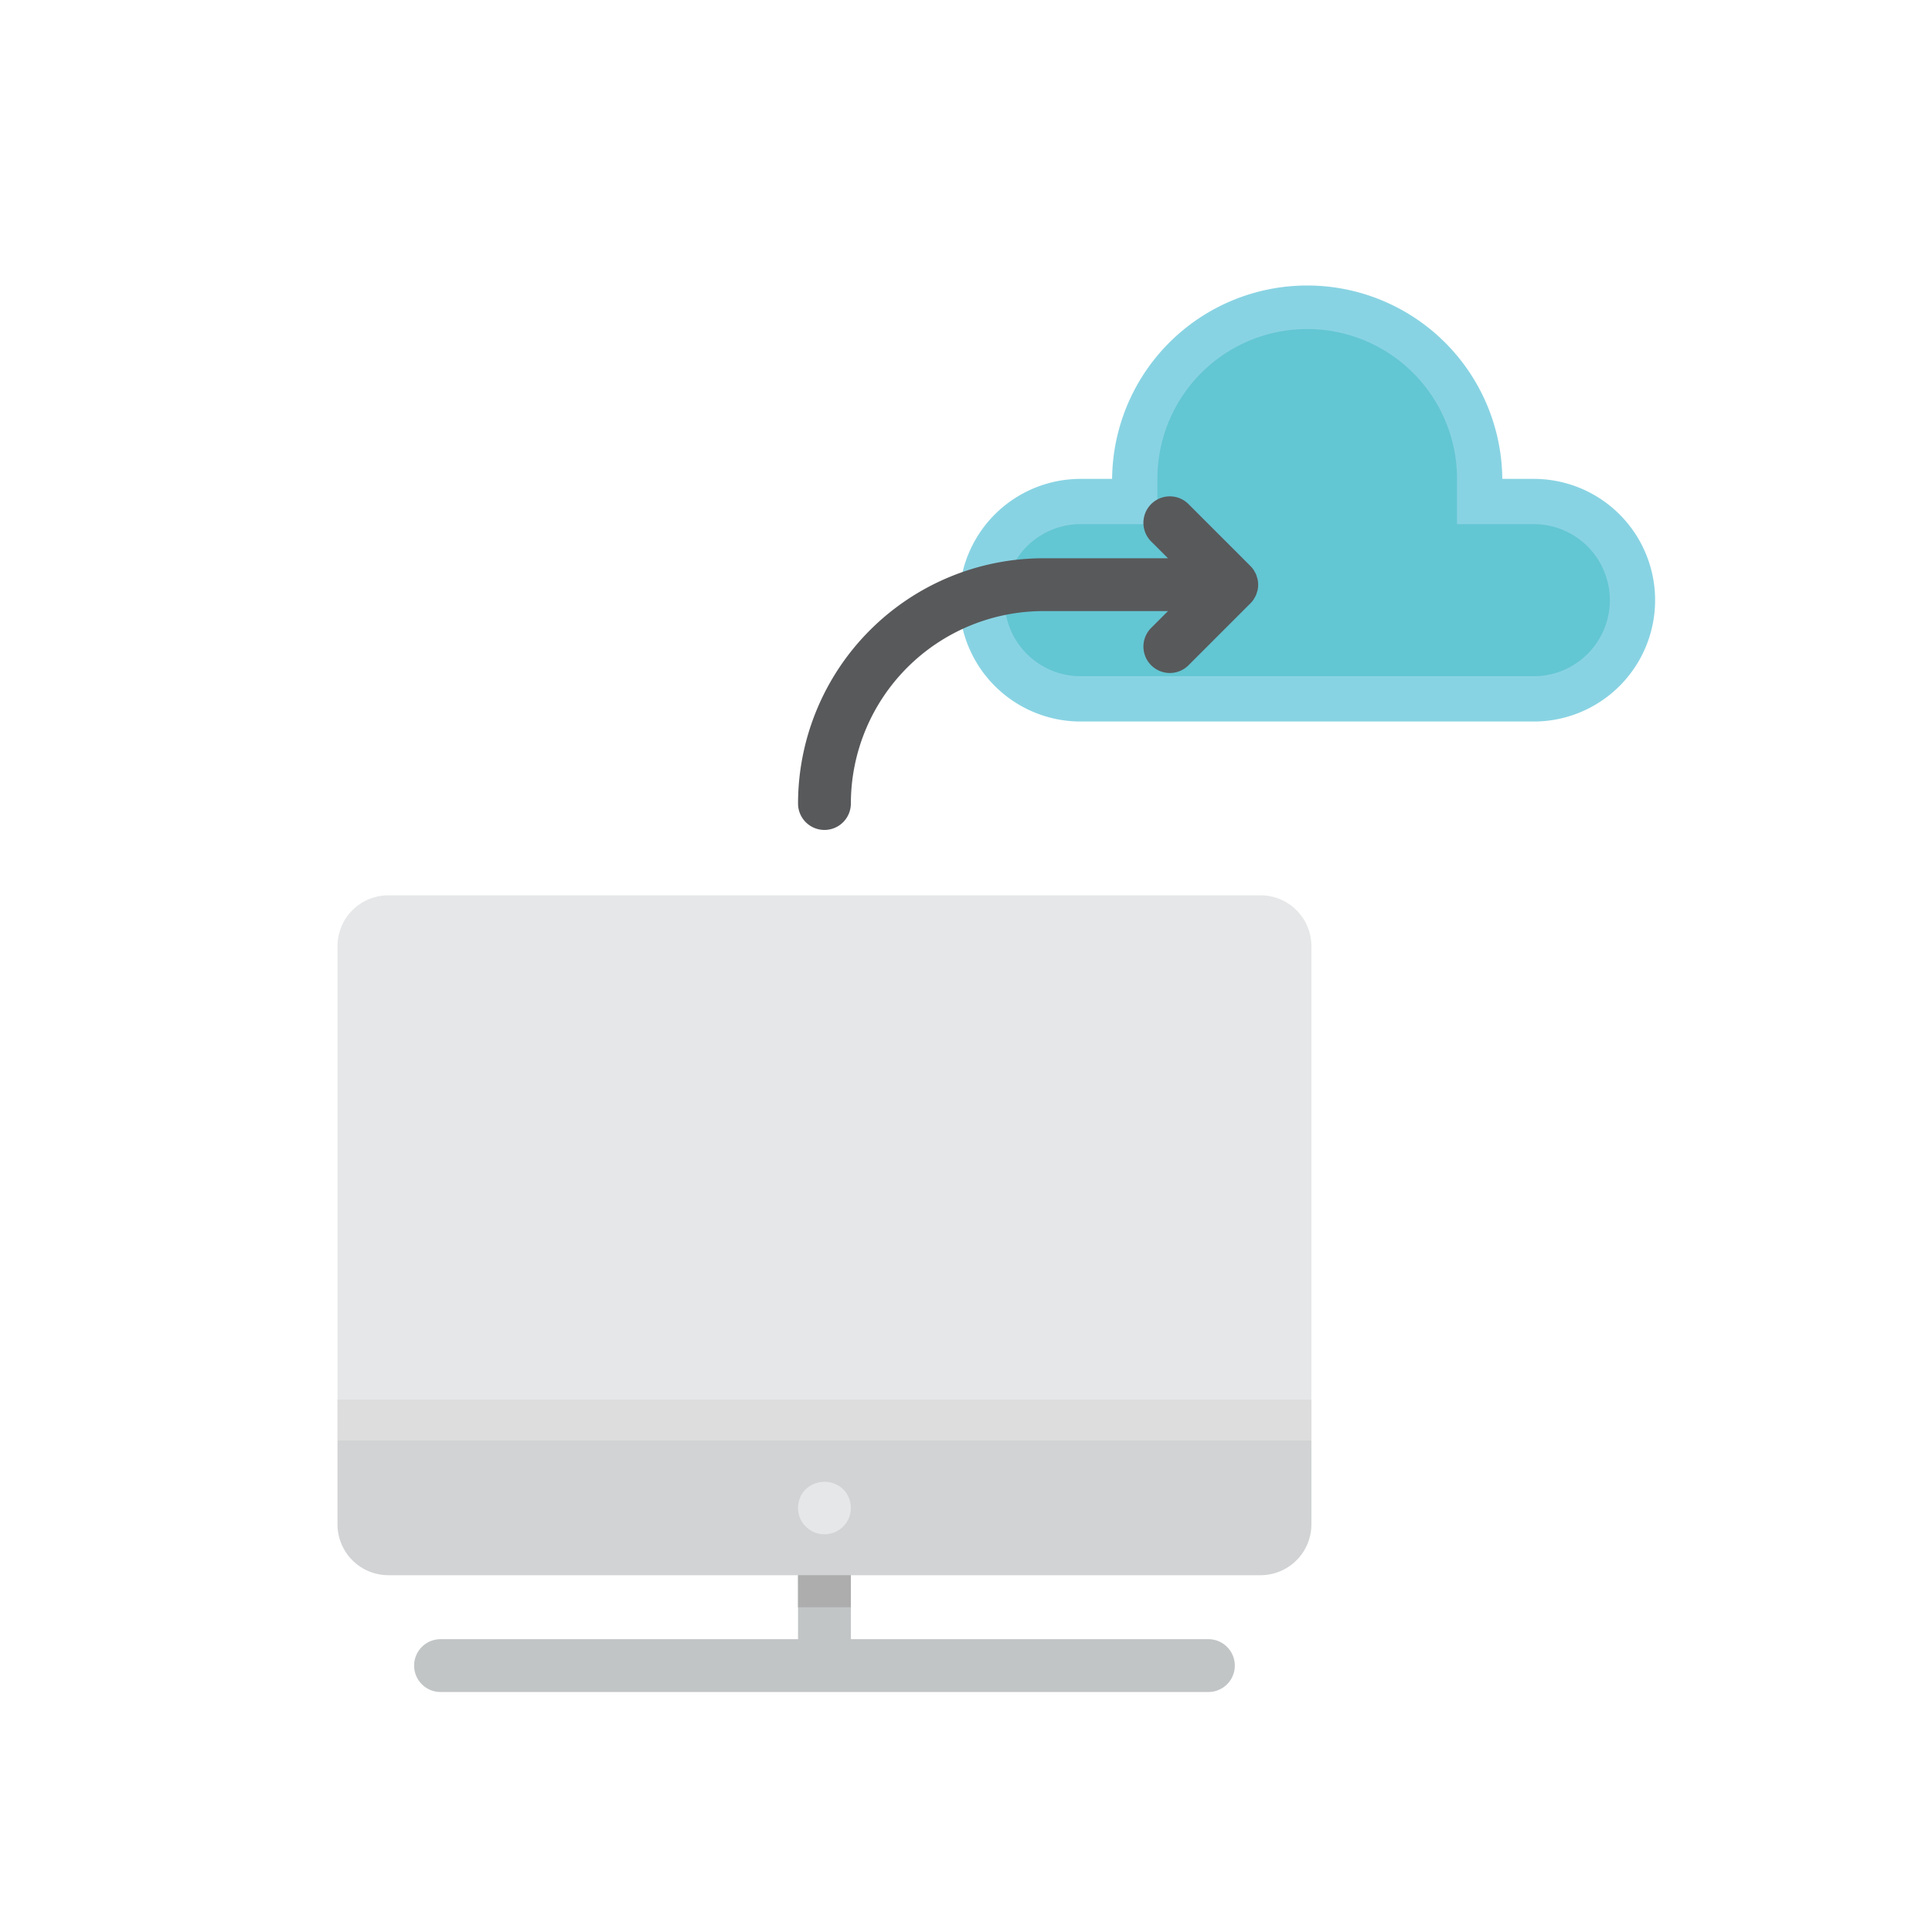<svg id="Layer_1" data-name="Layer 1" xmlns="http://www.w3.org/2000/svg" viewBox="0 0 128 128"><title>GOOGLE HOME</title><path d="M101.618,31.728H99.531a12.926,12.926,0,0,0-25.851,0H71.592a8.037,8.037,0,1,0,0,16.074h30.026a8.037,8.037,0,1,0,0-16.074Z" style="fill:#88d3e3"/><path d="M71.593,44.8a5.037,5.037,0,1,1,0-10.074H76.68v-3a9.926,9.926,0,1,1,19.852,0v3h5.087a5.037,5.037,0,0,1,0,10.074Z" style="fill:#63c6d3"/><path d="M83.513,59.317H25.732a3.371,3.371,0,0,0-3.371,3.371V95.437H86.884V62.688A3.371,3.371,0,0,0,83.513,59.317Z" style="fill:#e6e7e8"/><path d="M22.361,96.834v4.156a3.371,3.371,0,0,0,3.371,3.371H83.513a3.371,3.371,0,0,0,3.371-3.371V95.437H22.361Z" style="fill:#d1d3d4"/><path d="M80.06,108.6H56.372V104.36h-3.5V108.6H29.186a1.75,1.75,0,1,0,0,3.5H80.06a1.75,1.75,0,0,0,0-3.5Z" style="fill:#c2c5c6"/><rect x="52.872" y="104.36" width="3.5" height="2.125" style="fill:#adadad"/><path d="M56.34,99.56a2.643,2.643,0,0,0-.1-.33,2.273,2.273,0,0,0-.16-.3,2.033,2.033,0,0,0-.221-.27,1.807,1.807,0,0,0-2.47,0,1.433,1.433,0,0,0-.22.27,1.079,1.079,0,0,0-.16.3,1.15,1.15,0,0,0-.1.33,1.261,1.261,0,0,0-.04.34,1.708,1.708,0,0,0,.52,1.24,1.79,1.79,0,0,0,.561.38,1.793,1.793,0,0,0,1.34,0,1.752,1.752,0,0,0,.95-.95,1.7,1.7,0,0,0,.13-.67A1.921,1.921,0,0,0,56.34,99.56Z" style="fill:#e6e7e8"/><rect x="22.361" y="92.733" width="64.523" height="2.704" style="fill:#ddd"/><path d="M83.062,39.706c.025-.037.042-.078.064-.117a1.045,1.045,0,0,0,.149-.351c.016-.053.036-.1.047-.158a1.756,1.756,0,0,0,0-.685c-.011-.055-.031-.106-.047-.159a1.042,1.042,0,0,0-.149-.351c-.022-.039-.038-.079-.063-.116a1.755,1.755,0,0,0-.221-.271l-4.1-4.1a1.75,1.75,0,0,0-2.475,2.475l1.113,1.113H69.122a16.269,16.269,0,0,0-16.25,16.25,1.75,1.75,0,1,0,3.5,0,12.765,12.765,0,0,1,12.75-12.75h8.259L76.268,41.6a1.75,1.75,0,1,0,2.475,2.475l4.1-4.1A1.755,1.755,0,0,0,83.062,39.706Z" style="fill:#58595b"/></svg>